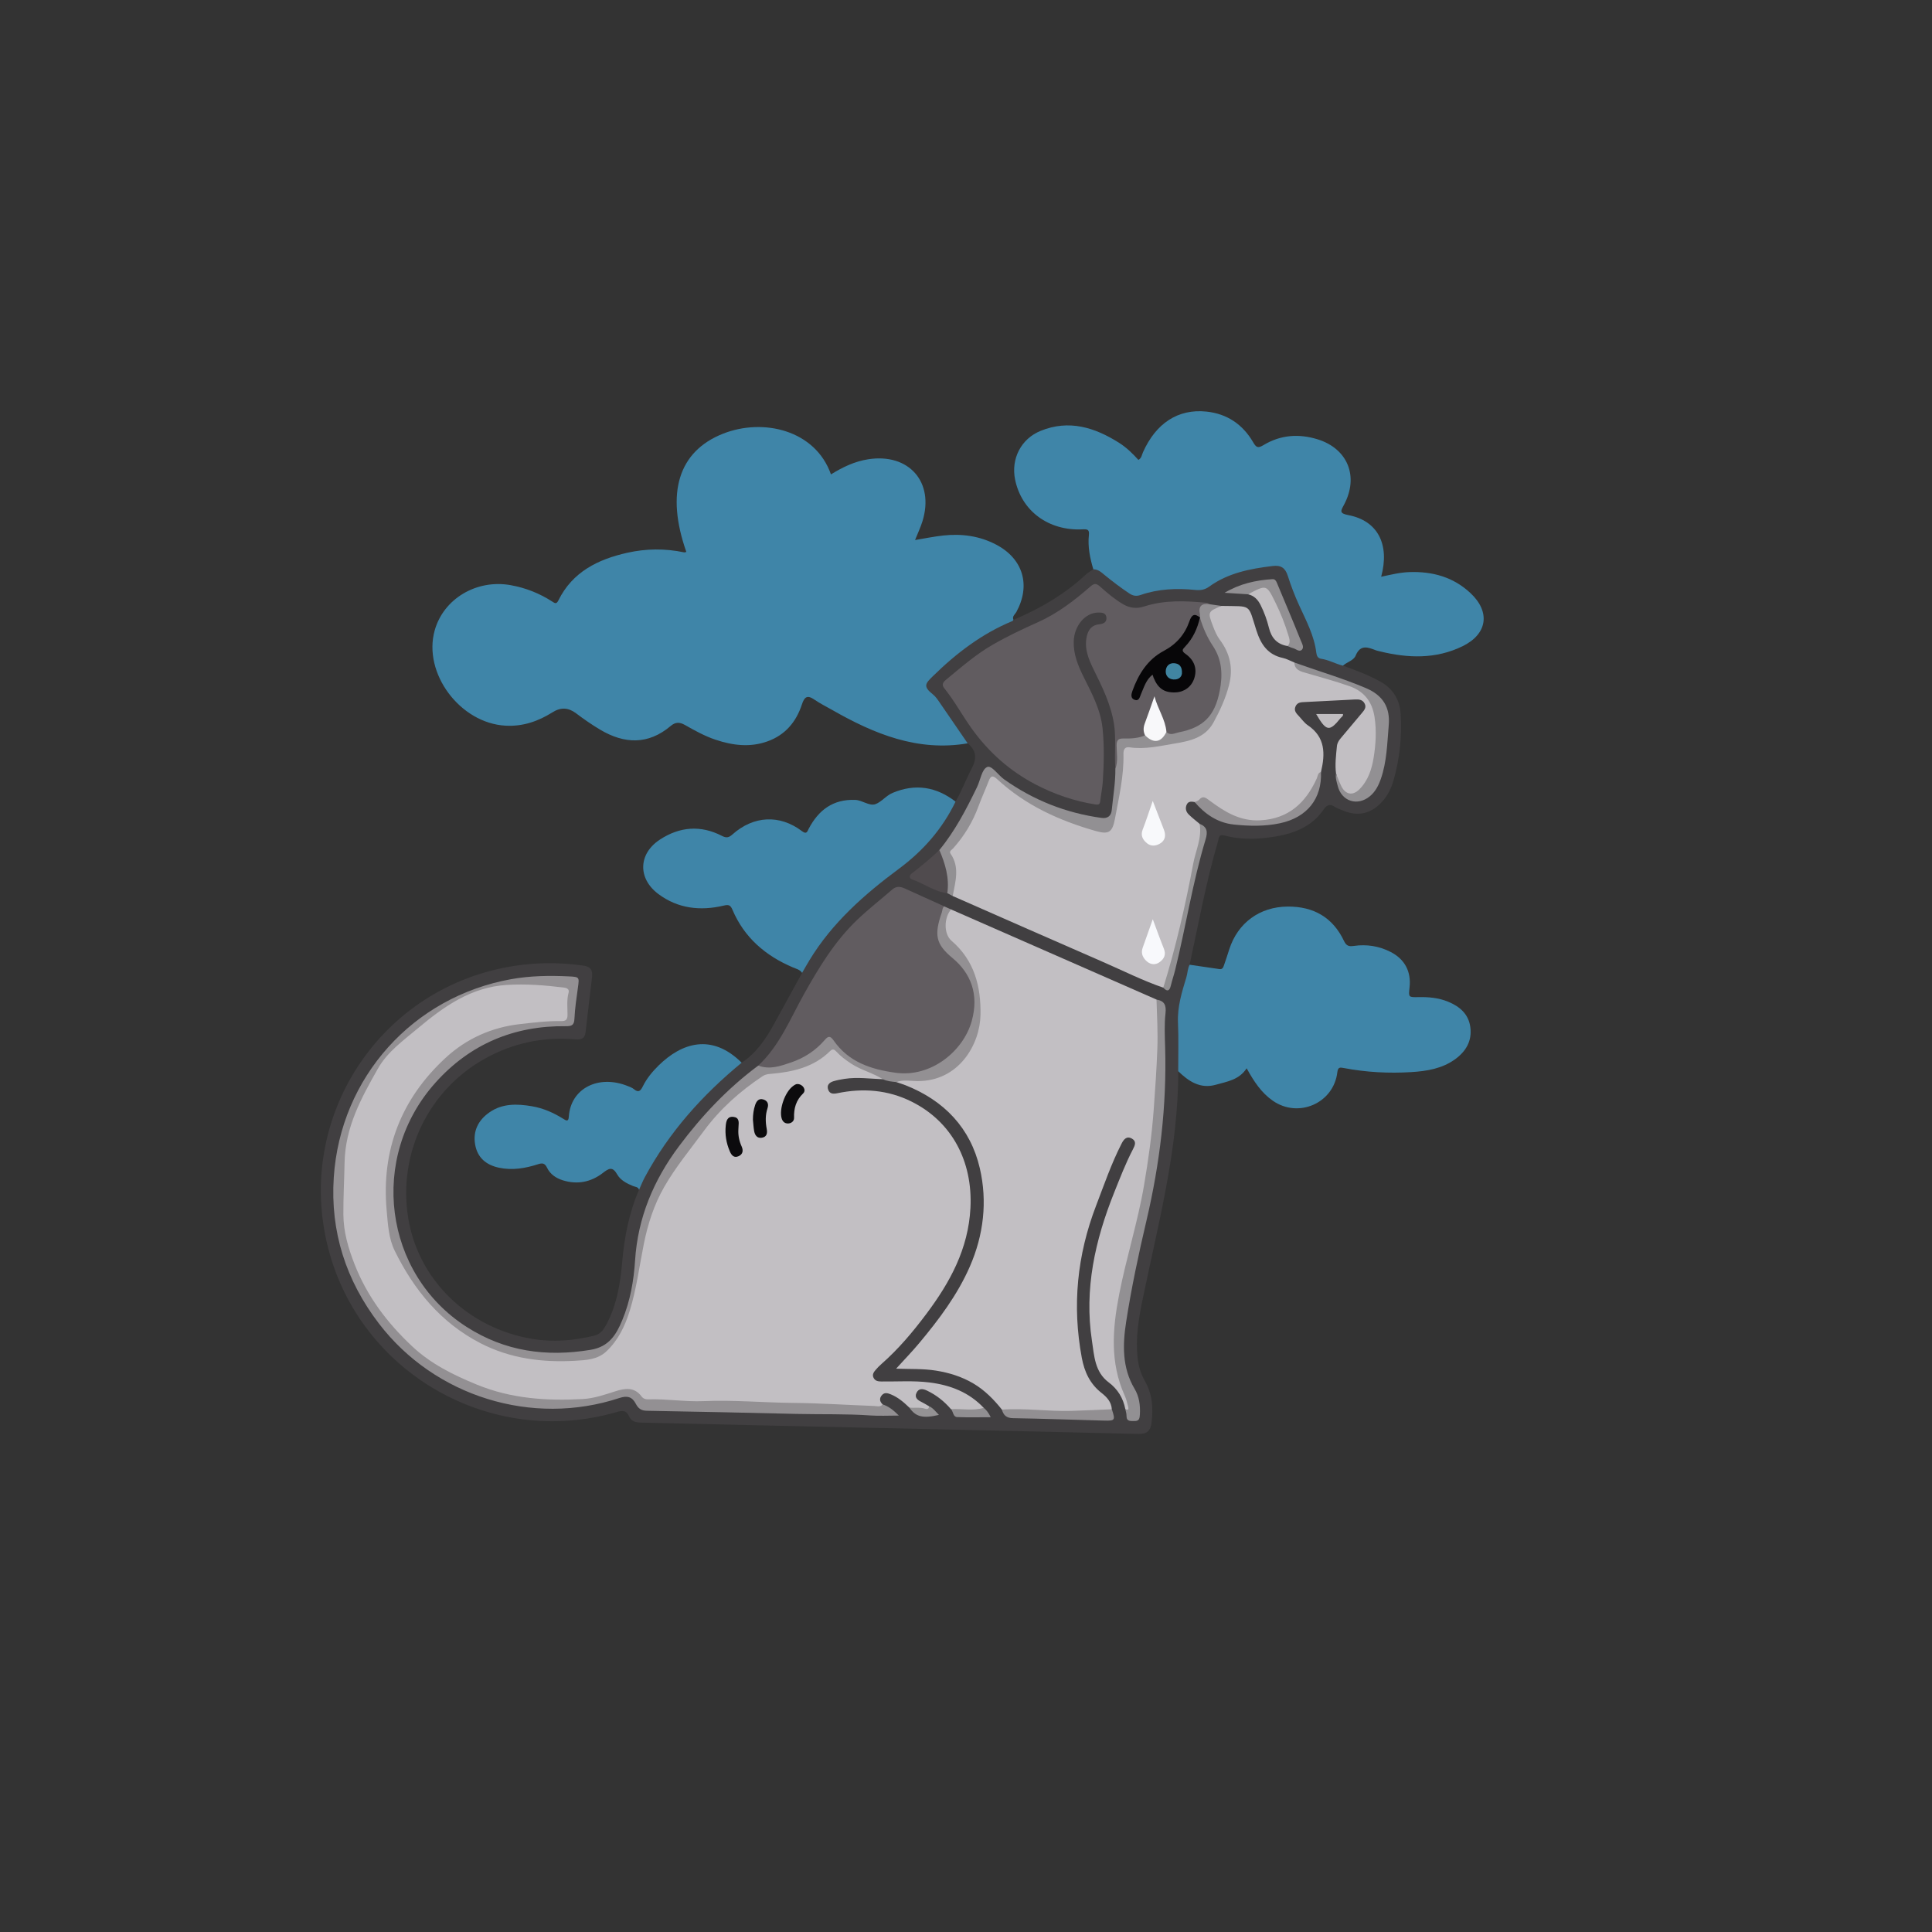 <?xml version="1.0" encoding="utf-8"?>
<!-- Generator: Adobe Illustrator 25.2.1, SVG Export Plug-In . SVG Version: 6.00 Build 0)  -->
<svg version="1.1" id="Слой_1" xmlns="http://www.w3.org/2000/svg" xmlns:xlink="http://www.w3.org/1999/xlink" x="0px" y="0px"
	 viewBox="0 0 1162.2 1162.2" style="enable-background:new 0 0 1162.2 1162.2;" xml:space="preserve">
<rect x="0" y="0" width="1162.2" height="1162.2" fill="#333333" stroke="none"/>
<style type="text/css">
	.st0{fill:#3F85A8;}
	.st1{fill:#413F41;}
	.st2{fill:#C2BFC3;}
	.st3{fill:#615C60;}
	.st4{fill:#939093;}
	.st5{fill:#929093;}
	.st6{fill:#928F92;}
	.st7{fill:#929193;}
	.st8{fill:#C2BFC2;}
	.st9{fill:#504B4E;}
	.st10{fill:#918F92;}
	.st11{fill:#C0BDC0;}
	.st12{fill:#949294;}
	.st13{fill:#0C0B0D;}
	.st14{fill:#0B0A0C;}
	.st15{fill:#F8F9FB;}
	.st16{fill:#F8F9FC;}
	.st17{fill:#070608;}
	.st18{fill:#F8F8FA;}
	.st19{fill:#4185A1;}
</style>
<g>
	<path class="st0" d="M582.1,447.16c-30.08,5.13-56.23-5.66-81.49-20.08c-3.61-2.06-7.36-3.91-10.77-6.26
		c-4.33-2.99-5.99-1.52-7.48,3.01c-3.43,10.47-10.04,18.33-20.68,22.14c-10.51,3.77-20.94,2.46-31.27-1
		c-6.5-2.18-12.47-5.5-18.39-8.86c-3.15-1.78-5.67-1.85-8.56,0.59c-13.54,11.45-27.87,10.9-42.45,2.23
		c-4.99-2.97-9.79-6.3-14.42-9.8c-4.74-3.57-9.24-3.79-14.24-0.64c-8.61,5.41-17.82,8.62-28.27,8.04
		c-27.36-1.5-49.82-31.59-42.58-57.34c5.37-19.1,25.28-30.88,45.77-27.17c8.96,1.62,17.24,4.89,24.87,9.81
		c1.61,1.04,2.57,1.76,3.73-0.59c8.49-17.23,23.81-24.76,41.47-28.72c11.33-2.54,22.73-2.65,34.12-0.26
		c0.43,0.09,0.93-0.15,1.41-0.24c-12.5-35.53-4.7-60.56,22.07-71.13c24.21-9.56,55.55-2.2,64.93,24.49
		c6.96-4.33,14.19-7.82,22.39-9.1c24.46-3.81,39.93,13.68,32.67,37.23c-1.17,3.78-2.9,7.39-4.48,11.35
		c5.67-0.93,11.26-2.1,16.92-2.72c11.13-1.21,21.91,0.23,31.94,5.52c16.18,8.53,20.84,24.44,12.07,40.5
		c-0.78,1.42-2.73,2.61-1.7,4.74c-0.46,2.69-3.01,2.83-4.79,3.72c-15,7.45-28.37,17.16-40.48,28.68c-1.32,1.26-2.56,2.6-3.74,4
		c-2.1,2.48-1.85,4.35,0.51,6.81c8.21,8.56,13.47,19.29,20.59,28.66C582.27,445.43,582.35,446.31,582.1,447.16z"/>
	<path class="st1" d="M582.1,447.16c-5.79-8.45-11.55-16.91-17.38-25.33c-1.03-1.49-2.15-3.02-3.54-4.12
		c-6.23-4.91-4.39-6.65,0.08-11.03c14-13.73,29.45-25.52,47.76-33.09c0.27-0.11,0.44-0.46,0.66-0.7
		c15.94-6.83,30.81-15.35,43.55-27.31c1.31-1.23,2.97-2.09,4.47-3.12c3.03-1.77,5.07,0.4,7.1,1.95c4.62,3.52,9.05,7.29,13.93,10.48
		c2.7,1.76,5.34,2.38,8.46,1.31c9.93-3.4,20.23-3.57,30.52-2.84c4.09,0.29,7.36-0.57,10.7-2.79c11.55-7.67,24.67-10.25,38.21-11.4
		c4.71-0.4,7.43,1.58,9.01,5.97c3.53,9.84,7.39,19.55,12,28.97c2.26,4.63,4.01,9.49,4.62,14.68c0.43,3.68,2.17,5.86,6,6.92
		c3.4,0.95,7.25,1.48,9.63,4.73c7.68,2.71,15.27,5.61,22.43,9.55c7.66,4.22,11.7,10.92,12.24,19.35
		c0.87,13.52-0.53,26.92-4.23,39.98c-1.41,4.98-3.7,9.59-7.35,13.43c-6.55,6.87-14.38,8.54-23.09,4.81
		c-1.68-0.72-3.49-1.25-4.99-2.24c-2.84-1.87-4.82-1.08-6.58,1.5c-8.15,11.95-20.73,15.48-33.95,17.09
		c-8.56,1.05-17.32,0.95-25.78-1.31c-3.58-0.96-3.29,1.45-3.87,3.43c-7.15,24.43-11.73,49.45-17.08,74.29
		c0.56,2.65,0.42,5.24-0.57,7.79c-6,15.44-4.71,31.61-4.8,47.64c-0.02,2.92,0.65,6.02-1.49,8.6c0.12,47.19-12.25,92.43-21.59,138.13
		c-2.24,10.95-3.99,21.91-2.98,33.15c0.48,5.38,1.81,10.45,4.52,15.15c4.53,7.86,5.1,16.38,3.98,25.14
		c-0.58,4.57-2.54,6.8-7.85,6.67c-77-1.88-154-3.52-231-5.24c-22.62-0.5-45.23-1.09-67.85-1.56c-3.18-0.07-6.12-0.49-7.53-3.71
		c-1.64-3.75-3.93-3.71-7.54-2.66c-75.35,21.87-154.33-23.18-173.59-98.9c-20.1-78.98,31.9-157.37,112.43-169.54
		c13.76-2.08,27.46-2.08,41.23-0.11c4.47,0.64,5.59,2.98,5.15,6.8c-1.26,11.07-2.67,22.12-3.88,33.19c-0.45,4.1-2.86,4.65-6.29,4.36
		c-19.24-1.63-37.31,2.18-54.24,11.58c-34.09,18.93-52.54,57.26-46.13,96.16c6.1,37.02,35.99,66.1,74.77,72.49
		c12.47,2.05,24.84,1.01,37.11-1.99c3.71-0.91,5.49-3.44,7.1-6.4c6.41-11.81,8.55-24.76,9.69-37.88c1.3-15.01,4.12-29.6,10.14-43.48
		c-0.19-3.8,1.6-6.91,3.36-10.09c13.69-24.84,32.4-45.47,53.59-64.03c1.39-1.22,2.81-2.32,4.78-2.33
		c8.76-5.73,14.41-14.07,19.34-23.02c5.68-10.33,11.35-20.67,17.03-31.01c-0.35-3.09,1.45-5.37,2.95-7.74
		c9.98-15.71,22.37-29.25,36.53-41.32c8.86-7.55,17.98-14.78,27.16-21.92c8.74-6.8,14.64-15.76,20.44-24.88
		c1.59-2.5,2.53-5.47,5.22-7.16c3.7-6.43,6.3-13.4,9.72-19.95C587.66,456.3,587.44,451.47,582.1,447.16z"/>
	<path class="st0" d="M807.87,400.44c-4.49-1.09-8.56-3.51-13.2-4.17c-1.93-0.28-2.62-1.78-2.84-3.59
		c-1.25-10.4-6.18-19.45-10.43-28.78c-2.59-5.7-4.84-11.59-6.74-17.55c-1.52-4.76-4.11-6.48-9.1-5.87
		c-13.56,1.64-26.79,4.17-38.16,12.4c-2.57,1.86-5.09,2.33-8.32,2c-11.11-1.12-22.18-0.69-32.87,3.01
		c-2.57,0.89-4.59,0.63-6.93-0.94c-5.09-3.42-9.96-7.1-14.7-10.97c-2.03-1.66-3.97-3.57-6.89-3.52c-2-6.73-3.42-13.57-2.66-20.61
		c0.37-3.4-0.96-3.56-3.87-3.42c-20.48,1.01-36.73-11.13-40.54-30.03c-2.5-12.38,3.55-24.41,15.38-29.22
		c17.04-6.93,32.54-2.08,47.21,7.21c4.36,2.76,8.07,6.34,11.6,10.27c1.96-1.08,2.06-3.05,2.75-4.6
		c7.81-17.47,21.09-26.24,38.16-24.47c12.35,1.28,21.83,7.67,28.08,18.39c1.8,3.09,2.8,3.88,6.22,1.8
		c10.23-6.21,21.37-7.01,32.67-3.48c18.11,5.67,24.83,22.42,15.81,39.32c-1.96,3.67-3.05,5.17,2.62,6.25
		c17.61,3.35,25.02,17.53,19.73,37.08c5.79-1.25,11.33-2.62,17.05-2.81c13.83-0.46,26.34,2.96,36.66,12.62
		c12.14,11.36,10.24,24.67-4.8,32c-16.06,7.82-32.79,7.21-49.66,3.07c-0.81-0.2-1.64-0.34-2.41-0.64c-4.83-1.87-9.35-3.67-12.2,3.2
		C814.25,397.39,810.27,398.19,807.87,400.44z"/>
	<path class="st0" d="M708.76,644.38c-0.02-9.78,0.28-19.57-0.14-29.33c-0.41-9.51,2.37-18.32,5.04-27.15
		c0.76-2.51,0.72-5.21,1.97-7.56c6,0.88,12.01,1.77,18.01,2.63c1.79,0.25,2.25-1.18,2.68-2.4c1.11-3.13,2.12-6.3,3.13-9.46
		c5.13-15.97,18.31-25.64,35.15-25.76c15.63-0.11,27.22,6.55,33.94,20.8c1.39,2.94,3.06,3.28,5.77,2.89
		c7.77-1.13,15.25,0.03,22.25,3.62c8.54,4.39,12.42,11.85,11.36,21.34c-0.67,5.93-0.67,5.95,5.5,5.82
		c6.03-0.12,11.94,0.41,17.6,2.72c7.04,2.87,12.37,7.4,13.45,15.3c1.12,8.22-2.55,14.53-9.04,19.27c-7.84,5.73-17.08,7.23-26.4,7.81
		c-13.64,0.85-27.24,0.12-40.69-2.45c-2.29-0.44-3.49-0.55-3.86,2.52c-2.21,18.64-23.41,27.91-38.85,17.14
		c-6.87-4.79-11.34-11.57-15.71-19.51c-4.48,6.99-11.79,8-18.52,9.91C722.09,655.17,715.07,650.56,708.76,644.38z"/>
	<path class="st0" d="M574.82,482.22c-7.94,16.37-19.38,29.5-34.11,40.42c-20.75,15.39-40.12,32.46-53.76,54.95
		c-1.53,2.52-2.97,5.09-4.45,7.64c-1.27-1.97-3.46-2.41-5.42-3.24c-16.55-7-29.39-17.97-36.5-34.8c-1.21-2.86-2.4-3.09-5.19-2.43
		c-14.06,3.32-27.52,1.86-39.34-6.96c-12.51-9.34-12.09-24.21,0.9-32.73c11.85-7.77,24.51-8.86,37.29-2.26
		c2.77,1.43,4.23,1.06,6.38-0.86c12.69-11.31,28.44-12.1,41.8-1.98c2.88,2.18,3.18,0.24,4.12-1.54
		c5.92-11.2,14.65-17.74,27.89-17.25c4.38,0.16,8.52,3.92,12.27,2.53c3.58-1.33,6.37-5.12,10.26-6.75
		C550.62,471.22,563.2,473.25,574.82,482.22z"/>
	<path class="st0" d="M446.15,639.27c-23.6,19.42-43.7,41.8-58.25,68.87c-1.31,2.44-2.33,5.05-3.48,7.58
		c-0.53-1.81-2.3-1.72-3.61-2.25c-3.77-1.54-7.55-3.51-9.51-6.95c-2.87-5.04-5.05-3.71-8.72-0.88c-7.09,5.46-15.26,7.1-24,4.38
		c-4.11-1.28-7.61-3.64-9.49-7.55c-1.32-2.73-2.72-3-5.41-2.13c-7.65,2.47-15.46,3.81-23.53,2.1c-7.75-1.65-12.98-6.06-14.34-13.99
		c-1.41-8.19,1.99-14.7,8.65-19.33c7.79-5.43,16.63-5.15,25.46-3.66c6.78,1.15,13.04,3.88,18.85,7.53c1.93,1.21,3.19,1.96,3.41-1.3
		c1.12-16.96,17.84-25.51,35.54-18.34c1.23,0.5,2.56,0.96,3.55,1.79c2.74,2.3,4.01,1.22,5.4-1.6c2.36-4.8,5.76-8.92,9.58-12.66
		C410.1,627.33,428.13,621.4,446.15,639.27z"/>
	<path class="st2" d="M547.03,846.76c-3.3-3.19-6.76-6.18-11.08-7.95c-1.86-0.76-3.82-1.4-5.42,0.43c-1.7,1.94-1.39,3.86,0.45,5.59
		c-0.38,2.7-2.66,2.22-4.25,2.2c-15.61-0.16-31.21-0.78-46.8-1.6c-1.16-0.06-2.31-0.3-3.48-0.28c-17.63,0.4-35.21-1.81-52.84-1
		c-10.83,0.5-21.57-1.16-32.38-1.07c-2.63,0.02-4.95-0.84-6.74-2.75c-3.43-3.67-7.76-4.02-11.98-2.52
		c-13.74,4.88-27.87,5.89-42.28,5.36c-9-0.33-17.94-1.06-26.64-3.46c-18.08-4.99-35.79-11.35-50.29-23.45
		c-15.74-13.14-29.53-28.17-37.72-47.63c-3.95-9.38-8.25-18.53-9.57-28.74c-1.52-11.77-1.17-23.58-0.36-35.35
		c0.58-8.42,0.27-17.04,3.12-25.16c8.28-23.5,18.97-45.24,39.91-60.66c10.72-7.9,21-16.16,33.38-21.5
		c13.34-5.75,27.16-7.39,41.4-6.01c4.63,0.45,9.32,0.11,13.9,1.09c5.05,1.08,6.05,2.4,5.56,7.53c-0.32,3.32-0.25,6.65-0.24,9.97
		c0.01,4-1.92,5.63-5.83,5.69c-8.31,0.13-16.6,0.77-24.81,2.03c-22.01,3.36-39.66,14.03-53.97,31.15
		c-16.33,19.52-24,42.19-24.94,67.01c-0.9,23.77,6.42,45.14,22.68,63.14c8.28,9.16,16.65,18,27.46,24.37
		c22.52,13.28,46.65,16.69,72.12,12.61c5.13-0.82,9.13-3.7,12.32-7.84c9.16-11.88,12.04-25.97,14.62-40.26
		c2.31-12.73,4.13-25.57,8.56-37.88c4.11-11.41,10.06-21.66,17.28-31.3c7.58-10.11,14.75-20.52,23.22-29.94
		c7.73-8.6,16.8-15.6,26.35-22.02c3.62-2.43,7.98-2.21,12.05-2.69c10.19-1.18,19.39-4.64,27.25-11.24c3.02-2.54,5.47-2.54,8.21,0.23
		c5.87,5.93,13.37,9.15,20.88,12.36c1.95,0.83,4.84,0.75,4.92,3.99c-7.63-0.27-15.26-1.39-22.9-0.23c-2.29,0.35-4.59,0.76-6.8,1.44
		c-2.47,0.76-4.22,2.39-3.1,5.22c0.97,2.44,2.99,2.5,5.41,2c15.42-3.21,30.47-2.05,44.67,5.02c24.37,12.13,36.86,36.02,35.45,63.93
		c-1.25,24.68-12.28,44.78-26.53,63.8c-8.09,10.8-16.73,21.09-26.9,30.03c-1.25,1.09-2.44,2.27-3.51,3.53
		c-1.2,1.4-2.36,2.91-1.31,4.93c0.99,1.9,2.73,2.14,4.66,2.16c9.63,0.11,19.27-0.61,28.89,0.58c12.58,1.56,23.81,5.89,32.7,15.29
		c0.13,1.01-0.48,1.66-1.32,1.76c-6.18,0.71-12.4,1.88-18.39-0.97c-4.04-4.7-8.77-8.48-14.39-11.16c-2.52-1.21-4.97-1.56-6.36,1.33
		c-1.29,2.7,0.49,4.26,2.82,5.39c1.63,0.79,3.16,1.78,4.74,2.68c1.19,2.75-1.04,2.7-2.48,2.63
		C553.23,848.4,549.91,848.64,547.03,846.76z"/>
	<path class="st2" d="M572.12,547.07c41.2,18.07,82.39,36.15,123.59,54.22c1.13,1.34,1.55,2.93,1.51,4.63
		c-0.25,11.94,1.09,23.89-0.07,35.81c-1.28,13.21-1.1,26.52-2.84,39.7c-2.74,20.75-5.74,41.42-11.37,61.65
		c-5.21,18.73-9.24,37.76-11.37,57.11c-1.27,11.54,0.45,22.86,4.52,33.77c1.39,3.73,3.1,7.4,3.54,11.38
		c0.13,1.17,1.02,4.83-2.68,2.37c-1.29-6.64-4.55-12.05-10-16.13c-8.44-6.31-8.71-15.97-10.1-25.11
		c-4.71-31.05,1.91-60.4,13.37-89.06c3.52-8.79,6.91-17.62,11.29-26.03c1.27-2.44,2.29-4.8-0.61-6.45
		c-3.19-1.82-4.95,0.55-6.22,3.03c-6.15,12-10.5,24.74-15.32,37.3c-11.43,29.76-14.46,60.17-8.6,91.54
		c1.59,8.52,4.96,15.73,11.9,21.15c3.17,2.48,5.91,5.41,6.16,9.8c-4.86,2.79-10.36,1.98-15.53,2.38
		c-15.45,1.22-30.89-1.08-46.36-0.87c-1.54,0.02-2.94-0.5-4.23-1.31c-4.9-6.14-10.35-11.68-17.18-15.72
		c-6.97-4.12-14.52-6.46-22.48-7.73c-7.7-1.23-15.48-0.87-23.98-1.17c4.95-5.45,9.63-10.27,13.92-15.41
		c11.85-14.19,22.97-28.96,30.42-46c8.29-18.96,10.65-39.12,6.03-59.08c-5.61-24.25-21.42-40.75-44.62-49.97
		c-1.85-0.74-3.77-1.3-5.65-1.95c0.04-2.01,1.71-2.04,2.85-1.85c4.03,0.67,7.97-0.2,11.93-0.41c11.11-0.58,20.1-5.09,26.43-14.57
		c12.98-19.42,10.48-47.86-6.35-64.23c-5.9-5.73-7.58-11.78-5.32-19.33C569.23,548.8,569.57,546.84,572.12,547.07z"/>
	<path class="st2" d="M734.72,364.49c18.62,0.4,15.85-1.63,21.06,14.71c2.68,8.39,6.79,14.62,15.91,16.6
		c2.39,0.52,4.62,1.81,6.92,2.74c1.58,2.56,4.01,3.78,6.82,4.59c7.96,2.29,15.8,4.96,23.74,7.32c11.64,3.47,18.27,10.85,19.34,23.07
		c1.08,12.41,0.22,24.51-5.46,35.88c-0.3,0.6,0.11-0.13-0.23,0.44c-2.61,4.24-4.95,9.24-11.06,8.39c-6.12-0.85-6.22-6.52-7.57-11.01
		c-0.18-0.61-0.08-1.31-0.49-1.88c-0.71-5.49-0.01-10.93,0.52-16.39c0.19-1.96,1.08-3.41,2.28-4.83c4.29-5.07,8.54-10.16,12.8-15.25
		c1.4-1.68,2.87-3.36,1.53-5.77c-1.25-2.25-3.35-2.44-5.61-2.33c-10.11,0.53-20.23,1.04-30.34,1.55c-2.18,0.11-4.39,0.11-5.51,2.53
		c-1.26,2.71,0.52,4.37,2.11,6.07c1.7,1.82,3.19,3.98,5.21,5.34c10.67,7.17,10.54,17.26,7.96,28.1
		c-3.79,12.52-10.99,22.21-23.26,27.52c-9.1,3.94-18.48,3.95-27.68,0.67c-5.62-2-10.79-5.18-15.57-8.77
		c-2.35-1.77-4.36-2.9-7.12-1.13c-0.73,0.47-1.61,0.25-2.37-0.19c-1.82-0.29-3.73-0.59-4.73,1.46c-1.05,2.14-0.54,4.3,1.04,5.9
		c2.06,2.08,4.43,3.85,6.67,5.75c2.59,3.83,2.05,8.12,0.84,11.99c-4.6,14.77-6.47,30.13-10.06,45.1
		c-2.89,12.09-6.1,24.11-9.35,36.12c-0.56,2.07-1.18,4.19-3.26,5.37c-12.54-4.33-24.38-10.3-36.51-15.58
		c-30.09-13.09-60.1-26.35-90.14-39.55c-1.69-2.22-0.28-4.47-0.02-6.69c0.67-5.8,1.5-11.6-1.64-17.01
		c-1.31-2.26-0.62-4.18,0.98-5.89c9.71-10.35,14.52-23.3,19.36-36.24c0.23-0.62,0.48-1.24,0.75-1.85c2.89-6.53,4.27-6.84,9.55-2.24
		c16.5,14.37,35.79,23.39,56.67,29.22c7.57,2.11,9.24,0.95,10.68-6.61c2.33-12.23,5.05-24.41,5.11-36.97
		c0.02-5.45,1.72-6.41,7.08-6.32c12.88,0.21,25.48-1.84,37.69-5.96c4.29-1.45,7.17-4.78,9.42-8.56c5.43-9.09,9.35-18.75,10.39-29.38
		c0.65-6.66-2.17-12.35-5.67-17.69c-2.3-3.51-4.24-7.13-5.56-11.1C725.07,367.23,726.22,365.32,734.72,364.49z"/>
	<path class="st3" d="M670.97,462.48c-0.78-8.93,0.56-17.89-0.83-26.85c-1.84-11.85-7.04-22.28-12.24-32.84
		c-3.02-6.14-5.78-12.62-4.15-19.94c0.95-4.25,3.14-6.89,7.56-7.32c2.44-0.24,4.42-1.2,4.28-3.82c-0.16-3.1-2.62-3.27-5.14-3.22
		c-7.69,0.17-14.26,7.88-14.55,17.35c-0.23,7.69,2.6,14.64,5.92,21.31c4.95,9.94,10.26,19.7,11.43,31.03
		c1.09,10.6,0.81,21.22,0.15,31.82c-0.25,3.94-1.1,7.84-1.53,11.78c-0.21,1.92-0.84,2.48-2.87,2.16
		c-12.71-2.03-24.66-6.08-36.09-12.06c-15.6-8.15-28.32-19.56-38.46-33.72c-5.66-7.9-10.29-16.55-16.43-24.16
		c-1.78-2.21-0.61-3.72,1.02-5.06c9.07-7.47,17.88-15.23,28.16-21.14c8.78-5.05,17.88-9.36,27.1-13.48
		c11.79-5.26,21.92-13.04,31.55-21.44c2.52-2.2,3.74-1.97,6.06,0.11c4.3,3.86,8.74,7.6,13.79,10.53c4.01,2.33,8.17,2.72,12.46,1.33
		c12.44-4.03,25.13-3.44,37.86-2.21c0.6,0.06,1.15,0.56,1.73,0.85c-3.73,1.1-4.98,4.03-5.51,7.48c-3.73,0.61-5.74,2.85-7.12,6.36
		c-2.72,6.91-7.85,11.58-14.39,15.16c-9.15,5.02-14.47,13.39-18.01,22.97c-0.39,1.05-0.71,2.25,0.26,3.32
		c1.62,0.32,1.8-1.11,2.28-2.03c1.06-2.07,1.67-4.33,2.83-6.36c3.46-6.06,4.82-6.11,8.52-0.25c2.62,4.16,6.59,5.36,11.18,4.92
		c4.32-0.41,7.6-2.56,8.96-6.79c1.45-4.53,1.11-8.87-2.52-12.44c-4.66-4.58-4.67-4.58-0.57-9.7c2.31-2.88,3.97-6.09,5.34-9.5
		c0.77-1.93,1.05-4.28,3.33-5.31c4.57,12.18,15.16,22.16,13.7,36.53c-1.16,11.38-3.03,22.52-13.86,29.44
		c-5.19,3.32-10.97,4.6-16.94,5.27c-1.51,0.17-2.99-0.17-4.01-1.51c-1.83-6.78-5.23-12.99-6.78-18.94
		c-1.21,6.77-5.8,13.45-5.5,21.28c-2.99,2.2-6.61,1.87-9.99,2.33c-5.52,0.76-5.58,0.66-5.66,6.39c-0.03,2.15,0.13,4.31-0.12,6.45
		C673,460.12,673.17,462.01,670.97,462.48z"/>
	<path class="st3" d="M456.14,641.01c12.79-11.93,19.14-28.01,27.41-42.82c9.06-16.23,18.67-32.05,32.22-44.98
		c6.69-6.38,14.03-12.08,21.01-18.16c2.38-2.08,4.83-1.78,7.37-0.64c7.96,3.58,15.91,7.2,23.86,10.8c0.44,2.07-0.37,3.89-1.01,5.8
		c-3.74,11.06-2.21,16.05,6.44,23.67c21.92,19.33,15.24,46.64-0.93,60.77c-7.4,6.46-15.51,11.01-25.46,11.25
		c-17.49,0.41-33.39-3.66-44.99-17.95c-2.66-3.28-4.34-3.1-7.01-0.28c-7.72,8.18-17.57,12.48-28.43,14.44
		C463.12,643.55,459,644.99,456.14,641.01z"/>
	<path class="st4" d="M456.14,641.01c6.91,2.62,13.4,0.26,19.79-1.91c7.81-2.66,14.62-7.07,20.06-13.35
		c2.03-2.34,3.26-3.04,5.45,0.11c9.02,12.98,22.37,17.42,37.41,19.47c21.34,2.91,40.64-13.09,45.67-31.02
		c4.53-16.14-0.51-28.86-11.6-38.05c-10.1-8.36-11.05-13.91-6.36-27.42c0.42-1.22,0.22-2.71,1.45-3.61
		c1.37,0.62,2.74,1.23,4.11,1.85c-4.28,4.91-4.52,14.73,0.26,18.84c13.83,11.87,17.78,27.62,17.44,44.68
		c-0.35,17.59-12.92,39.97-38.12,39.74c-4.09-0.04-8.44-0.94-12.53,0.59c-2.77-0.27-5.54-0.5-8.1-1.73
		c-6.01-3.82-13.08-5.44-19.07-9.39c-3.23-2.13-6.26-4.35-8.85-7.19c-1.16-1.27-2.22-1.92-3.73-0.42
		c-10.05,10-22.9,12.73-36.34,13.83c-1.55,0.13-2.96,0.45-4.22,1.28c-13.68,9.05-25.77,19.86-35.51,33.09
		c-8.15,11.07-16.97,21.69-23.83,33.68c-6.16,10.76-9.85,22.37-12.27,34.48c-2.66,13.3-4.37,26.82-8.38,39.8
		c-2.84,9.2-6.94,17.87-14.16,24.62c-5.28,4.93-12.21,5.22-18.69,5.59c-19.8,1.14-39.11-1.33-57-10.57
		c-23.83-12.31-39.95-31.97-51.57-55.59c-3.7-7.51-4.09-16.02-4.84-24.23c-3.31-36.46,8.8-67.31,35.56-91.94
		c12.39-11.4,27.54-18.27,44.62-20.19c8.24-0.93,16.47-1.96,24.77-1.81c2.75,0.05,3.83-0.82,3.84-3.69
		c0.02-4.46-0.57-8.95,0.64-13.4c0.58-2.14-1.03-2.86-2.91-3.09c-11.37-1.4-22.74-2.28-34.23-1.58
		c-21.47,1.31-37.79,12.9-53.47,26.05c-8.79,7.37-18.3,14.12-24.07,24.27c-10,17.59-19.66,35.24-20.07,56.49
		c-0.2,10.44-0.79,20.9-0.72,31.36c0.07,10.42,2.95,20.18,6.73,29.87c7.54,19.29,19.62,35.24,34.56,49.29
		c11.32,10.65,24.83,17.31,39.09,23.15c20.56,8.43,41.86,9.81,63.55,8.64c6.76-0.36,13.29-2.62,19.76-4.69
		c5.82-1.86,11.39-2.63,15.7,3.15c0.95,1.27,2.32,1.77,3.95,1.72c11.14-0.36,22.2,1.55,33.36,1.07c18.12-0.77,36.21,0.91,54.33,1.08
		c16.08,0.15,32.16,1.25,48.24,1.84c1.7,0.06,3.69,0.85,5.12-0.94c3.51,1.12,6.28,3.25,9.76,6.71c-6.5,0-11.76,0.31-16.97-0.06
		c-14.79-1.05-29.59-0.58-44.39-0.93c-30.08-0.71-60.17-1.39-90.26-1.9c-3.38-0.06-5.19-1.42-6.6-4.16
		c-2.15-4.19-5.09-5.1-9.82-3.54c-52.55,17.35-111.13-0.91-144.67-44.68c-19.95-26.03-29.37-55.46-27.22-88.02
		c3.99-60.52,47.83-108.61,106.61-119.21c11.55-2.08,23.13-2.25,34.77-1.69c6.44,0.31,6.36,0.45,5.49,6.71
		c-0.87,6.25-1.8,12.51-2.1,18.8c-0.18,3.9-1.71,4.49-5.19,4.45c-31.16-0.36-57.56,10.72-78.39,33.95
		c-40.41,45.06-31.11,115.06,18.73,146.95c23.09,14.78,47.84,18.18,74.53,13.79c11.13-1.83,15.46-9.1,19.11-17.89
		c4.76-11.48,6.9-23.62,7.69-35.9c1.64-25.73,11.15-48.28,26.42-68.71C422.16,671.18,437.7,654.68,456.14,641.01z"/>
	<path class="st5" d="M721.83,371.43c0-0.64,0.12-1.31-0.01-1.93c-1.06-5.03,1.18-6.76,5.94-6.01c2.32,0.33,4.64,0.67,6.96,1
		c-8.24,3.5-8.33,3.57-4.94,12.46c1.06,2.77,2.28,5.61,4.04,7.96c6.17,8.25,8.07,17.18,5.52,27.18c-2.03,7.95-5.42,15.28-9.32,22.45
		c-5,9.19-14.05,11.19-23.07,12.68c-9.07,1.49-18.14,3.74-27.5,2.33c-2.9-0.43-3.68,1.47-3.63,4.04c0.3,13.19-2.71,25.96-5.09,38.79
		c-1.52,8.19-3.62,9.77-11.48,7.55c-21.92-6.21-42.34-15.46-59.3-31.12c-2.56-2.37-3.85-2.49-5.15,0.91
		c-1.96,5.1-4.27,10.08-6.15,15.21c-3.47,9.47-8.56,17.92-15.29,25.41c-0.81,0.9-2.61,1.67-1.54,3.22
		c5.7,8.25,2.83,16.88,1.29,25.46c-1.09-0.58-2.17-1.16-3.26-1.74c-0.49-0.66-1.03-1.38-1.02-2.2c0.06-7.46-1.27-14.63-4.31-21.48
		c-0.34-0.76-0.09-1.61,0.55-2.25c9.45-11.49,16.24-24.59,22.67-37.88c2.02-4.17,2.83-10.54,6.02-12.04
		c2.76-1.3,6.63,4.8,10.23,7.36c17.66,12.56,37.2,20.28,58.64,23.23c3.64,0.5,5.81-1.18,6.15-4.76c0.8-8.25,2.25-16.45,2.17-24.77
		c1.75-4.61,0.75-9.4,0.75-14.08c0.01-3.31,1.12-4.23,4.28-4.17c4.34,0.09,8.72-0.09,12.82-1.86c4.81,2.54,9.07,1.73,12.84-2.08
		c2.4,2.4,4.96,0.72,7.44,0.24c14.9-2.9,21.68-9.88,24.62-24.8c1.9-9.63,1.53-18.76-4.12-27.23c-3.5-5.24-5.98-11-7.78-17.05
		L721.83,371.43z"/>
	<path class="st5" d="M676.95,847.71c1.85,0.95,2.05-0.18,1.7-1.51c-0.58-2.24-1.12-4.54-2.06-6.63
		c-8.98-19.87-7.39-40.17-3.37-60.85c4.29-22.09,11.21-43.56,14.98-65.73c2.55-14.98,4.68-30.03,5.8-45.23
		c0.9-12.21,1.74-24.46,2.2-36.65c0.37-9.85-0.17-19.87-0.5-29.81c4.81,0.81,5.95,3.38,5.41,8.27c-0.75,6.74-0.42,13.63-0.22,20.44
		c1.01,35.25-3.17,69.89-11.22,104.21c-4.74,20.18-9.07,40.51-12.24,60.98c-2.1,13.57-2.51,27.54,5.1,40.28
		c2.77,4.63,3.49,9.98,3.17,15.42c-0.13,2.18-0.36,4.02-3.23,3.93c-2.32-0.07-4.87,0.48-4.82-3.22
		C677.68,850.3,677.2,849,676.95,847.71z"/>
	<path class="st5" d="M803.69,465.34c1.07,2.58,1.99,5.23,3.25,7.71c2.54,5.02,6.85,5.72,10.77,1.8c5.3-5.29,7.51-12.22,8.63-19.22
		c1.28-7.96,1.76-16.01,0.53-24.22c-1.43-9.51-6.46-15.59-15.04-18.62c-9.03-3.2-18.33-5.63-27.52-8.34
		c-3.06-0.9-5.6-2.19-5.69-5.91c14.37,5.16,29.04,9.43,43.12,15.42c10.11,4.3,14.6,11.55,13.66,22.31
		c-0.95,10.89-1.1,21.9-4.79,32.39c-1.41,3.99-3.31,7.67-6.61,10.37c-7.52,6.13-17.02,2.98-19.32-6.35
		C804.07,470.28,803.22,467.89,803.69,465.34z"/>
	<path class="st4" d="M718.63,482.45c0.89-0.41,2.04-0.6,2.61-1.27c2.3-2.74,3.95-1.41,6.22,0.28c9.1,6.79,18.46,12.68,30.72,12
		c17.02-0.94,27.22-10.5,33.9-25.11c0.66-1.44,0.55-3.4,2.56-4c0.65,16.11-8.34,27.4-24.65,30.88c-9.21,1.96-18.56,1.74-27.79,0.77
		C732.55,495,724.87,489.79,718.63,482.45z"/>
	<path class="st5" d="M750.74,357.5c-4.69-0.3-9.38-0.61-14.07-0.91c8.99-5.39,18.67-7.57,28.77-8.19c1.37-0.08,2.08,0.77,2.57,1.94
		c4.84,11.62,9.77,23.2,14.46,34.89c0.68,1.69,2.19,4.08,0.69,5.61c-1.6,1.63-3.59-0.55-5.42-0.97c-1.1-0.25-2.13-0.81-3.19-1.24
		c-0.34-7.96-3.79-14.97-6.81-22.1c-0.84-1.97-1.91-3.85-2.75-5.82c-2.7-6.34-2.75-6.45-9.02-4.22
		C754.21,357.11,752.36,356.61,750.74,357.5z"/>
	<path class="st6" d="M602.71,847.96c13.95-1.01,27.84,1.18,41.78,0.76c8.12-0.24,16.23-0.64,24.34-0.97
		c2.18,6.58,1.96,6.99-4.63,6.82c-18.28-0.48-36.55-1.17-54.82-1.47C605.4,853.05,603.65,851.34,602.71,847.96z"/>
	<path class="st7" d="M699.78,594.14c7.58-24.53,13.31-49.5,18.03-74.73c1.48-7.92,5.35-15.44,3.81-23.85
		c4.58,1.84,4.99,4.82,3.61,9.39c-7.8,25.71-11.84,52.31-18.26,78.35c-0.79,3.22-1.88,6.36-2.65,9.58
		C703.51,596.23,702.12,596.7,699.78,594.14z"/>
	<path class="st8" d="M750.74,357.5c11.2-5.91,11.15-5.89,16.49,4.94c3.14,6.37,5.76,12.94,7.79,19.74
		c0.65,2.18,1.54,4.44-0.48,6.45c-6.33-1.04-9.73-4.88-11.23-11.02c-1.14-4.66-2.79-9.21-4.95-13.54
		C756.73,360.78,754.46,358.32,750.74,357.5z"/>
	<path class="st9" d="M565.08,511.35c3.55,8.28,6.1,16.75,4.78,25.93c-7.77-0.84-13.96-5.79-21.12-8.24
		c-1.84-0.63-1.94-2.3-0.39-3.51C554.12,521.02,559.81,516.43,565.08,511.35z"/>
	<path class="st10" d="M572.09,847.68c6.57-0.39,13.21,1.16,19.71-0.79c1.65,1.37,2.9,3.03,4.18,5.65c-6.99,0-13.6,0.18-20.2-0.09
		C573.27,852.35,573.48,849.19,572.09,847.68z"/>
	<path class="st11" d="M791.73,429.52c5.52,0,10.81,0,16.12,0c0.32,1.24-0.8,1.69-1.37,2.39
		C799.71,440.32,797.89,440.07,791.73,429.52z"/>
	<path class="st12" d="M547.03,846.76c3.18,0.31,6.43-0.37,9.57,0.68c1.3,0.43,2.21,0.02,2.31-1.51c2.47,1.1,3.92,3.25,5.9,5.2
		C555.18,853.43,550.82,852.3,547.03,846.76z"/>
	<path class="st13" d="M479.78,652.1c3.29,0.12,5.41,3.64,3.37,5.62c-4.3,4.16-5.67,9-5.48,14.73c0.06,1.92-1.55,3.34-3.63,3.38
		c-2.05,0.04-3.33-1.24-3.87-3.2c-1.54-5.6,2.06-15.73,6.83-19.28C477.94,652.66,478.9,652.01,479.78,652.1z"/>
	<path class="st13" d="M444.17,679.52c-0.19,3.55,0.51,6.91,1.97,10.14c1.12,2.47,0.71,4.74-1.86,5.86
		c-2.72,1.18-4.2-0.45-5.26-2.93c-2.14-4.99-3-10.16-2.44-15.52c0.28-2.69,0.9-5.6,4.6-5.21c3.49,0.37,3.31,3.09,3.09,5.67
		C444.22,678.2,444.2,678.86,444.17,679.52z"/>
	<path class="st14" d="M452.92,673.51c0.01-3.03,0.39-5.99,1.36-8.84c0.75-2.22,2.12-4.04,4.71-3.34c2.62,0.71,3.61,2.61,2.69,5.4
		c-1.33,4.03-1.25,8.16-0.47,12.29c0.49,2.58,0.13,4.85-2.83,5.37c-2.88,0.51-4.26-1.46-4.72-3.98
		C453.26,678.15,453.16,675.82,452.92,673.51z"/>
	<path class="st15" d="M693.44,481.8c2.57,6.61,4.65,11.95,6.71,17.3c1.26,3.28,0.94,6.3-2.22,8.27c-2.5,1.56-5.5,1.86-7.85-0.03
		c-2.48-1.99-4.15-4.57-2.72-8.24C689.44,493.76,691.18,488.29,693.44,481.8z"/>
	<path class="st16" d="M693.46,552.97c2.46,6.57,4.42,12.14,6.63,17.6c1.43,3.55,0.38,6.07-2.5,8.19c-2.53,1.86-5.31,1.48-7.38-0.18
		c-2.46-1.98-4.1-4.83-2.87-8.34C689.23,564.8,691.18,559.38,693.46,552.97z"/>
	<path class="st17" d="M721.84,371.45c-1.49,6.59-4.2,12.58-8.9,17.5c-1.66,1.74-2.34,2.59,0.22,4.4c5.49,3.89,7.08,9.14,5.22,14.79
		c-1.63,4.95-5.92,8.15-11.21,8.37c-6.75,0.28-10.6-2.31-13.29-8.98c-0.18-0.45-0.29-0.94-0.52-1.72
		c-4.01,3.11-5.18,7.64-7.01,11.78c-0.76,1.73-1.12,4.4-3.9,3.36c-2.44-0.92-1.95-3.33-1.29-5.19c3.6-10.12,9.18-19.03,18.82-24.16
		c7.7-4.1,12.77-9.95,15.52-17.91c1.34-3.87,2.99-4.95,6.34-2.25C721.83,371.43,721.84,371.45,721.84,371.45z"/>
	<path class="st18" d="M701.67,440.28c-3.14,6.44-7.68,7.17-12.84,2.08c-1.16-2.37-1.11-4.7-0.18-7.18
		c1.93-5.1,3.67-10.26,5.82-16.31C696.51,426.66,701.04,432.75,701.67,440.28z"/>
	<path class="st19" d="M710.99,405.26c-0.28,2-1.96,3.72-5.15,3.48c-2.93-0.22-4.65-2.24-4.6-4.91c0.05-2.92,1.97-5.11,5.11-4.87
		C709.22,399.17,711.3,400.78,710.99,405.26z"/>
</g>
</svg>
